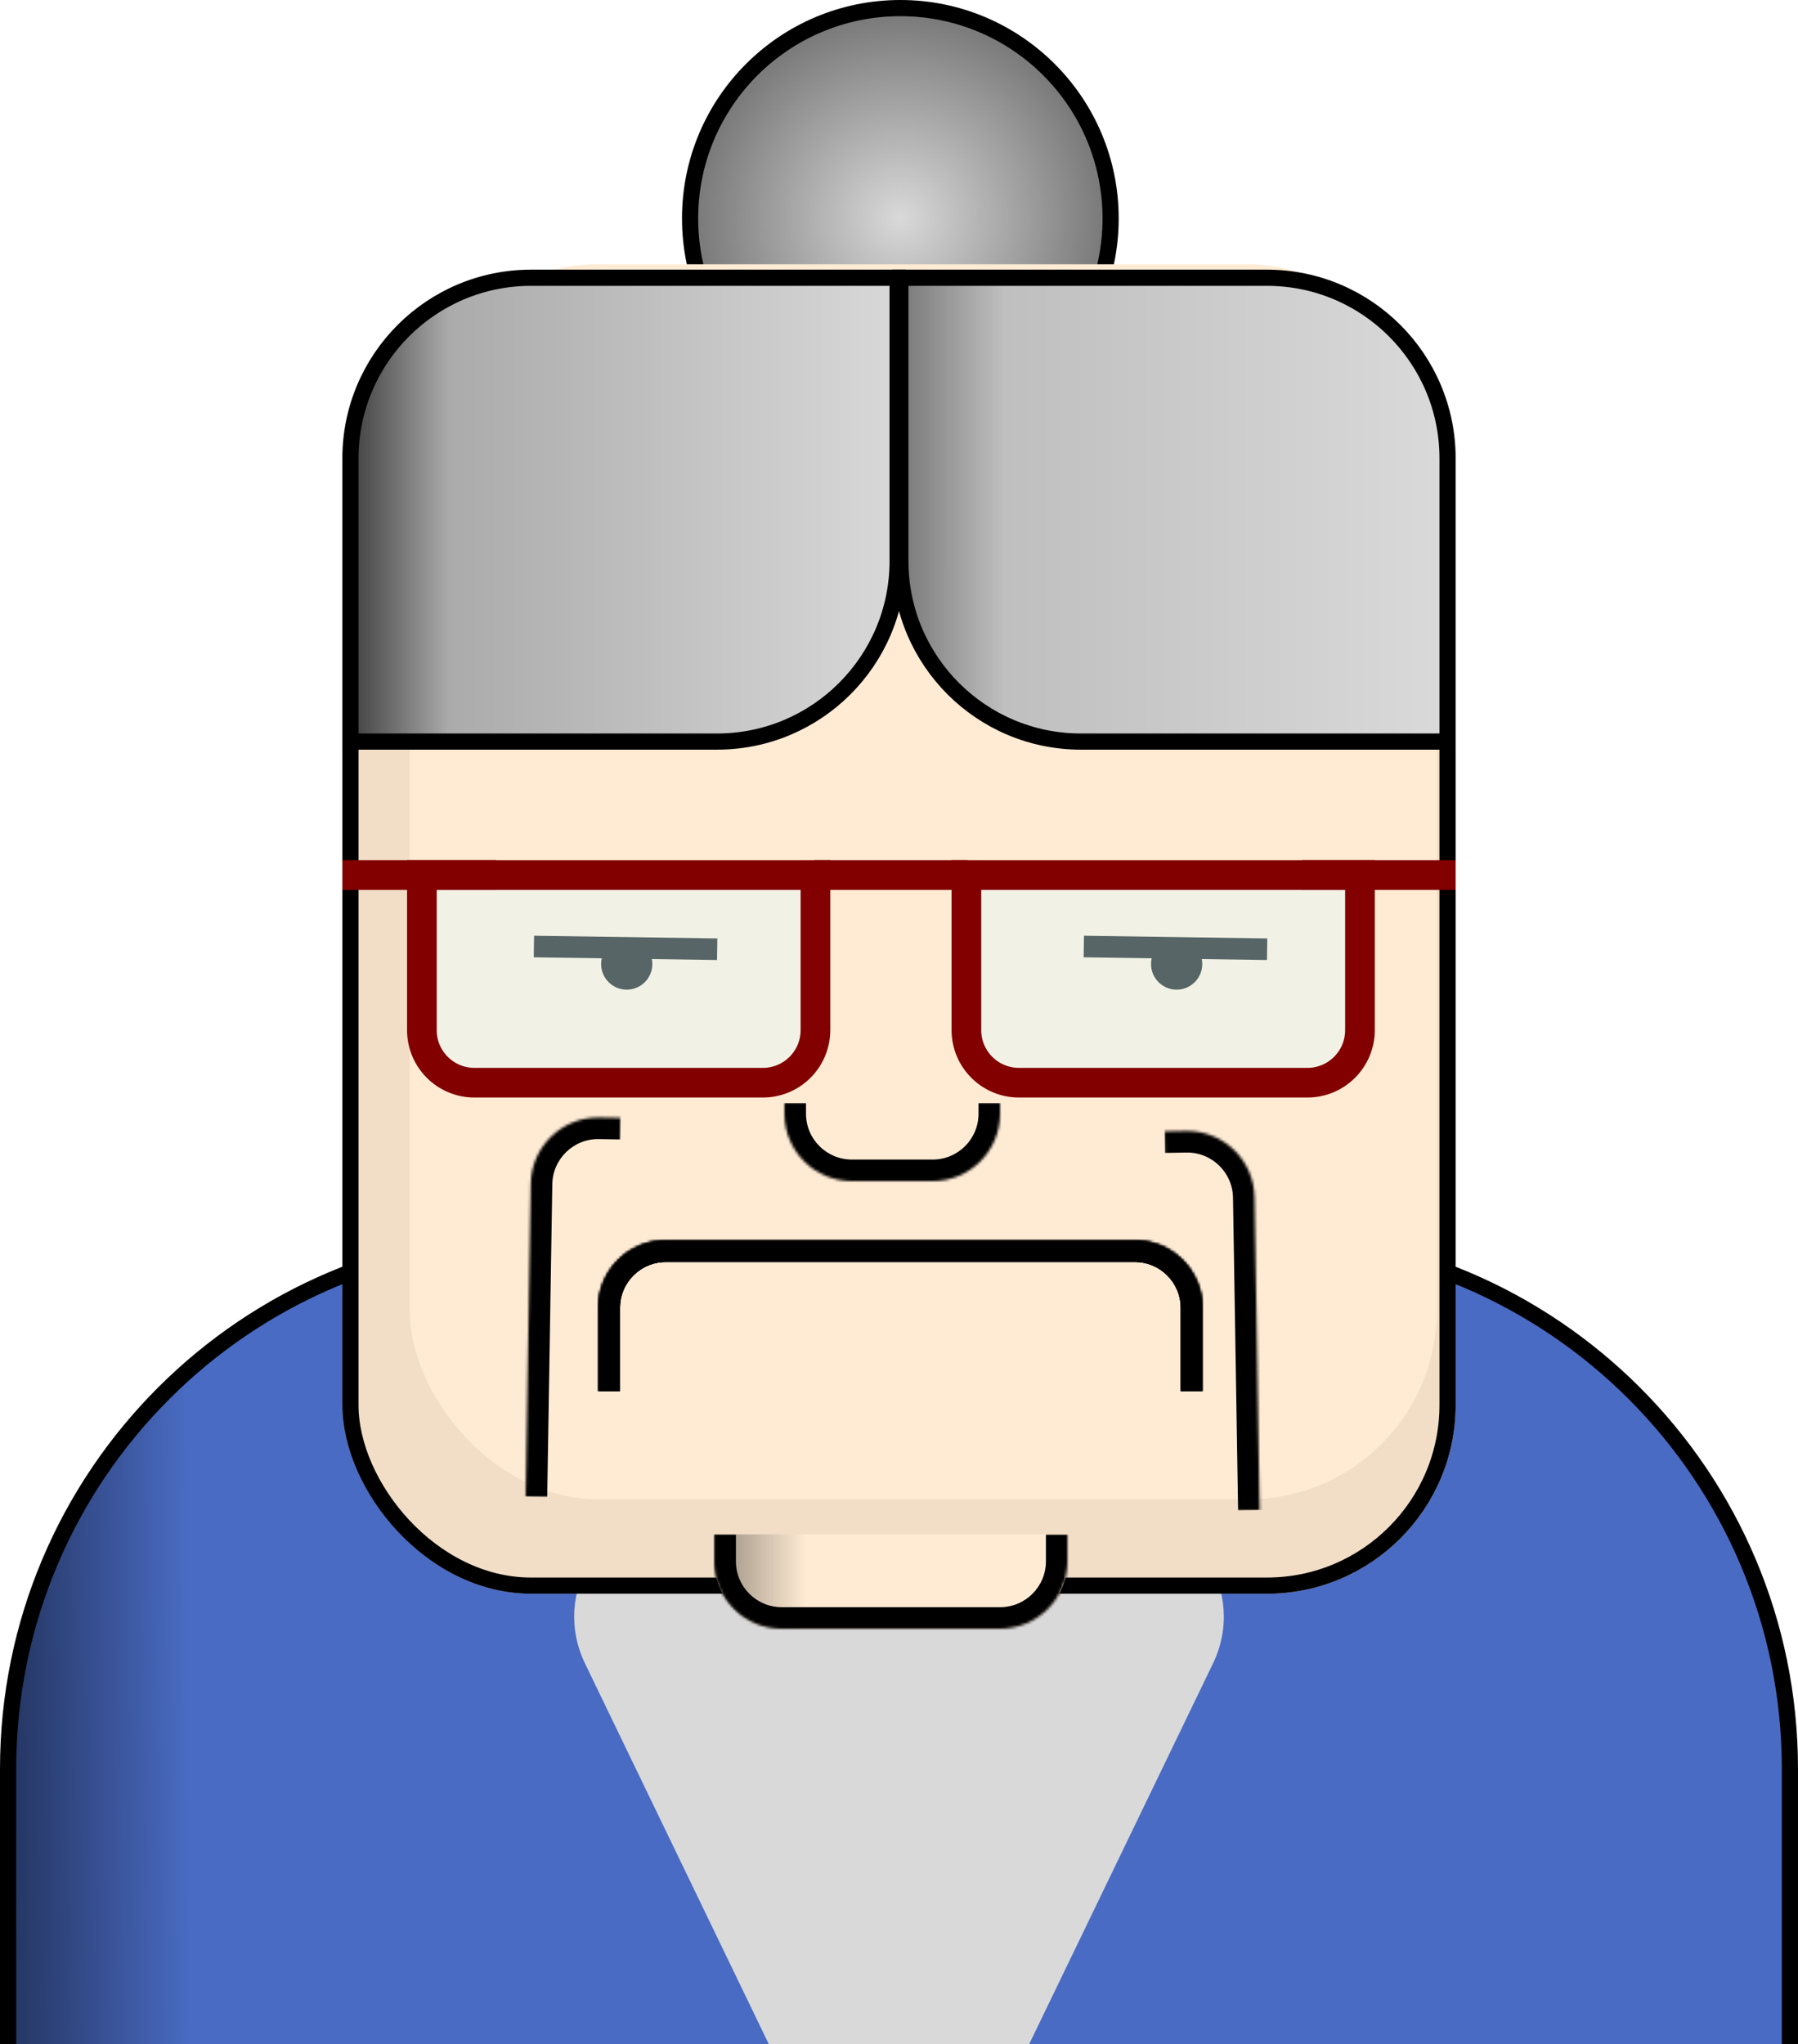 <svg width="667" height="758" viewBox="0 0 667 758" fill="none" xmlns="http://www.w3.org/2000/svg">
<path d="M200 459H467C575.8 459 664 547.2 664 656V762H3V656C3 547.2 91.2 459 200 459Z" fill="url(#paint0_linear_107_112)" stroke="black" stroke-width="6"/>
<path d="M297.482 783.438C312.039 813.573 354.961 813.573 369.518 783.438L449.966 616.899C462.797 590.338 443.446 559.5 413.948 559.5H253.052C223.554 559.5 204.203 590.338 217.034 616.899L297.482 783.438Z" fill="#D9D9D9"/>
<circle cx="334" cy="81" r="78" fill="url(#paint1_radial_107_112)" stroke="black" stroke-width="6"/>
<g filter="url(#filter0_d_107_112)">
<rect x="127" y="100" width="413" height="487" rx="70" fill="#F2DEC7"/>
<rect x="130" y="103" width="407" height="481" rx="67" stroke="black" stroke-width="6"/>
</g>
<rect x="152" y="98" width="381" height="458" rx="70" fill="#FFEBD4"/>
<mask id="path-7-inside-1_107_112" fill="white">
<path d="M222 485C222 471.193 233.193 460 247 460H421C434.807 460 446 471.193 446 485V516H222V485Z"/>
</mask>
<path d="M214 485C214 466.775 228.775 452 247 452H421C439.225 452 454 466.775 454 485H438C438 475.611 430.389 468 421 468H247C237.611 468 230 475.611 230 485H214ZM446 516H222H446ZM214 516V485C214 466.775 228.775 452 247 452V468C237.611 468 230 475.611 230 485V516H214ZM421 452C439.225 452 454 466.775 454 485V516H438V485C438 475.611 430.389 468 421 468V452Z" fill="black" mask="url(#path-7-inside-1_107_112)"/>
<mask id="path-9-inside-2_107_112" fill="white">
<path d="M222 485C222 471.193 233.193 460 247 460H421C434.807 460 446 471.193 446 485V516H222V485Z"/>
</mask>
<path d="M214 485C214 466.775 228.775 452 247 452H421C439.225 452 454 466.775 454 485H438C438 475.611 430.389 468 421 468H247C237.611 468 230 475.611 230 485H214ZM446 516H222H446ZM214 516V485C214 466.775 228.775 452 247 452V468C237.611 468 230 475.611 230 485V516H214ZM421 452C439.225 452 454 466.775 454 485V516H438V485C438 475.611 430.389 468 421 468V452Z" fill="black" mask="url(#path-9-inside-2_107_112)"/>
<mask id="path-11-inside-3_107_112" fill="white">
<path d="M222 485C222 471.193 233.193 460 247 460H421C434.807 460 446 471.193 446 485V516H222V485Z"/>
</mask>
<path d="M214 485C214 466.775 228.775 452 247 452H421C439.225 452 454 466.775 454 485H438C438 475.611 430.389 468 421 468H247C237.611 468 230 475.611 230 485H214ZM446 516H222H446ZM214 516V485C214 466.775 228.775 452 247 452V468C237.611 468 230 475.611 230 485V516H214ZM421 452C439.225 452 454 466.775 454 485V516H438V485C438 475.611 430.389 468 421 468V452Z" fill="black" mask="url(#path-11-inside-3_107_112)"/>
<g filter="url(#filter1_d_107_112)">
<mask id="path-13-inside-4_107_112" fill="white">
<path d="M439.999 415.407C453.804 415.182 465.178 426.191 465.403 439.997L467.293 556.016L434.297 556.554L432 415.538L439.999 415.407Z"/>
</mask>
<path d="M439.869 407.408C458.092 407.111 473.105 421.643 473.402 439.866L475.292 555.886L459.294 556.146L457.404 440.127C457.251 430.739 449.517 423.253 440.129 423.406L439.869 407.408ZM434.297 556.554L432 415.538L434.297 556.554ZM431.87 407.539L439.869 407.408C458.092 407.111 473.105 421.643 473.402 439.866L457.404 440.127C457.251 430.739 449.517 423.253 440.129 423.406L432.13 423.536L431.87 407.539ZM467.293 556.016L434.297 556.554L467.293 556.016Z" fill="black" mask="url(#path-13-inside-4_107_112)"/>
</g>
<mask id="path-15-inside-5_107_112" fill="white">
<path d="M222.294 414.407C208.489 414.182 197.115 425.191 196.89 438.997L195 555.016L227.996 555.554L230.293 414.538L222.294 414.407Z"/>
</mask>
<path d="M222.424 406.408C204.201 406.111 189.188 420.643 188.891 438.866L187.001 554.886L202.999 555.146L204.889 439.127C205.042 429.739 212.776 422.253 222.164 422.406L222.424 406.408ZM227.996 555.554L230.293 414.538L227.996 555.554ZM230.423 406.539L222.424 406.408C204.201 406.111 189.188 420.643 188.891 438.866L204.889 439.127C205.042 429.739 212.776 422.253 222.164 422.406L230.163 422.536L230.423 406.539ZM195 555.016L227.996 555.554L195 555.016Z" fill="black" mask="url(#path-15-inside-5_107_112)"/>
<mask id="path-17-inside-6_107_112" fill="white">
<path d="M291 413C291 426.807 302.193 438 316 438H346C359.807 438 371 426.807 371 413V409H291V413Z"/>
</mask>
<path d="M283 413C283 431.225 297.775 446 316 446H346C364.225 446 379 431.225 379 413H363C363 422.389 355.389 430 346 430H316C306.611 430 299 422.389 299 413H283ZM371 409H291H371ZM283 409V413C283 431.225 297.775 446 316 446V430C306.611 430 299 422.389 299 413V409H283ZM346 446C364.225 446 379 431.225 379 413V409H363V413C363 422.389 355.389 430 346 430V446Z" fill="black" mask="url(#path-17-inside-6_107_112)"/>
<mask id="path-19-inside-7_107_112" fill="white">
<path d="M265 579C265 592.807 276.193 604 290 604H371C384.807 604 396 592.807 396 579V569H265V579Z"/>
</mask>
<path d="M265 579C265 592.807 276.193 604 290 604H371C384.807 604 396 592.807 396 579V569H265V579Z" fill="url(#paint2_linear_107_112)"/>
<path d="M257 579C257 597.225 271.775 612 290 612H371C389.225 612 404 597.225 404 579H388C388 588.389 380.389 596 371 596H290C280.611 596 273 588.389 273 579H257ZM396 569H265H396ZM257 569V579C257 597.225 271.775 612 290 612V596C280.611 596 273 588.389 273 579V569H257ZM371 612C389.225 612 404 597.225 404 579V569H388V579C388 588.389 380.389 596 371 596V612Z" fill="black" mask="url(#path-19-inside-7_107_112)"/>
<path d="M197 103H333V208C333 245.003 303.003 275 266 275H130V170C130 132.997 159.997 103 197 103Z" fill="url(#paint3_linear_107_112)" stroke="black" stroke-width="6"/>
<path d="M470 103H334V208C334 245.003 363.997 275 401 275H537V170C537 132.997 507.003 103 470 103Z" fill="url(#paint4_linear_107_112)" stroke="black" stroke-width="6"/>
<line x1="402.059" y1="351" x2="470.059" y2="352" stroke="black" stroke-width="8"/>
<circle cx="436.5" cy="357.5" r="9.5" fill="black"/>
<line x1="198.059" y1="351" x2="266.059" y2="352" stroke="black" stroke-width="8"/>
<circle cx="232.5" cy="357.5" r="9.5" fill="black"/>
<g filter="url(#filter2_d_107_112)">
<path d="M156.5 316.5H302.5V374C302.5 384.77 293.77 393.5 283 393.5H176C165.23 393.5 156.5 384.77 156.5 374V316.5Z" fill="#DCFDFF" fill-opacity="0.4" stroke="#820000" stroke-width="11"/>
<path d="M358.5 316.5H504.5V374C504.5 384.77 495.77 393.5 485 393.5H378C367.23 393.5 358.5 384.77 358.5 374V316.5Z" fill="#DCFDFF" fill-opacity="0.4" stroke="#820000" stroke-width="11"/>
<line x1="359" y1="316.5" x2="302" y2="316.5" stroke="#820000" stroke-width="11"/>
<line x1="184" y1="316.5" x2="127" y2="316.5" stroke="#820000" stroke-width="11"/>
<line x1="540" y1="316.5" x2="483" y2="316.5" stroke="#820000" stroke-width="11"/>
</g>
<defs>
<filter id="filter0_d_107_112" x="123" y="100" width="421" height="495" filterUnits="userSpaceOnUse" color-interpolation-filters="sRGB">
<feFlood flood-opacity="0" result="BackgroundImageFix"/>
<feColorMatrix in="SourceAlpha" type="matrix" values="0 0 0 0 0 0 0 0 0 0 0 0 0 0 0 0 0 0 127 0" result="hardAlpha"/>
<feOffset dy="4"/>
<feGaussianBlur stdDeviation="2"/>
<feComposite in2="hardAlpha" operator="out"/>
<feColorMatrix type="matrix" values="0 0 0 0 0 0 0 0 0 0 0 0 0 0 0 0 0 0 0.25 0"/>
<feBlend mode="normal" in2="BackgroundImageFix" result="effect1_dropShadow_107_112"/>
<feBlend mode="normal" in="SourceGraphic" in2="effect1_dropShadow_107_112" result="shape"/>
</filter>
<filter id="filter1_d_107_112" x="428" y="415.404" width="43.293" height="149.15" filterUnits="userSpaceOnUse" color-interpolation-filters="sRGB">
<feFlood flood-opacity="0" result="BackgroundImageFix"/>
<feColorMatrix in="SourceAlpha" type="matrix" values="0 0 0 0 0 0 0 0 0 0 0 0 0 0 0 0 0 0 127 0" result="hardAlpha"/>
<feOffset dy="4"/>
<feGaussianBlur stdDeviation="2"/>
<feComposite in2="hardAlpha" operator="out"/>
<feColorMatrix type="matrix" values="0 0 0 0 0 0 0 0 0 0 0 0 0 0 0 0 0 0 0.25 0"/>
<feBlend mode="normal" in2="BackgroundImageFix" result="effect1_dropShadow_107_112"/>
<feBlend mode="normal" in="SourceGraphic" in2="effect1_dropShadow_107_112" result="shape"/>
</filter>
<filter id="filter2_d_107_112" x="123" y="311" width="421" height="100" filterUnits="userSpaceOnUse" color-interpolation-filters="sRGB">
<feFlood flood-opacity="0" result="BackgroundImageFix"/>
<feColorMatrix in="SourceAlpha" type="matrix" values="0 0 0 0 0 0 0 0 0 0 0 0 0 0 0 0 0 0 127 0" result="hardAlpha"/>
<feOffset dy="8"/>
<feGaussianBlur stdDeviation="2"/>
<feComposite in2="hardAlpha" operator="out"/>
<feColorMatrix type="matrix" values="0 0 0 0 0 0 0 0 0 0 0 0 0 0 0 0 0 0 0.25 0"/>
<feBlend mode="normal" in2="BackgroundImageFix" result="effect1_dropShadow_107_112"/>
<feBlend mode="normal" in="SourceGraphic" in2="effect1_dropShadow_107_112" result="shape"/>
</filter>
<linearGradient id="paint0_linear_107_112" x1="667" y1="626" x2="1.54614e-05" y2="631" gradientUnits="userSpaceOnUse">
<stop offset="0.895" stop-color="#496BC3"/>
<stop offset="1" stop-color="#23335D"/>
</linearGradient>
<radialGradient id="paint1_radial_107_112" cx="0" cy="0" r="1" gradientUnits="userSpaceOnUse" gradientTransform="translate(334 81) rotate(90) scale(81)">
<stop stop-color="#D9D9D9"/>
<stop offset="1" stop-color="#737373"/>
</radialGradient>
<linearGradient id="paint2_linear_107_112" x1="396" y1="586.5" x2="265" y2="586.5" gradientUnits="userSpaceOnUse">
<stop offset="0.74" stop-color="#FFEBD4"/>
<stop offset="1" stop-color="#998D7F"/>
</linearGradient>
<linearGradient id="paint3_linear_107_112" x1="336" y1="189" x2="127" y2="189" gradientUnits="userSpaceOnUse">
<stop stop-color="#D9D9D9"/>
<stop offset="0.81" stop-color="#ABABAB"/>
<stop offset="1" stop-color="#373737"/>
</linearGradient>
<linearGradient id="paint4_linear_107_112" x1="533.5" y1="189" x2="331" y2="189" gradientUnits="userSpaceOnUse">
<stop stop-color="#D9D9D9"/>
<stop offset="0.795" stop-color="#BFBFBF"/>
<stop offset="1" stop-color="#737373"/>
</linearGradient>
</defs>
</svg>
